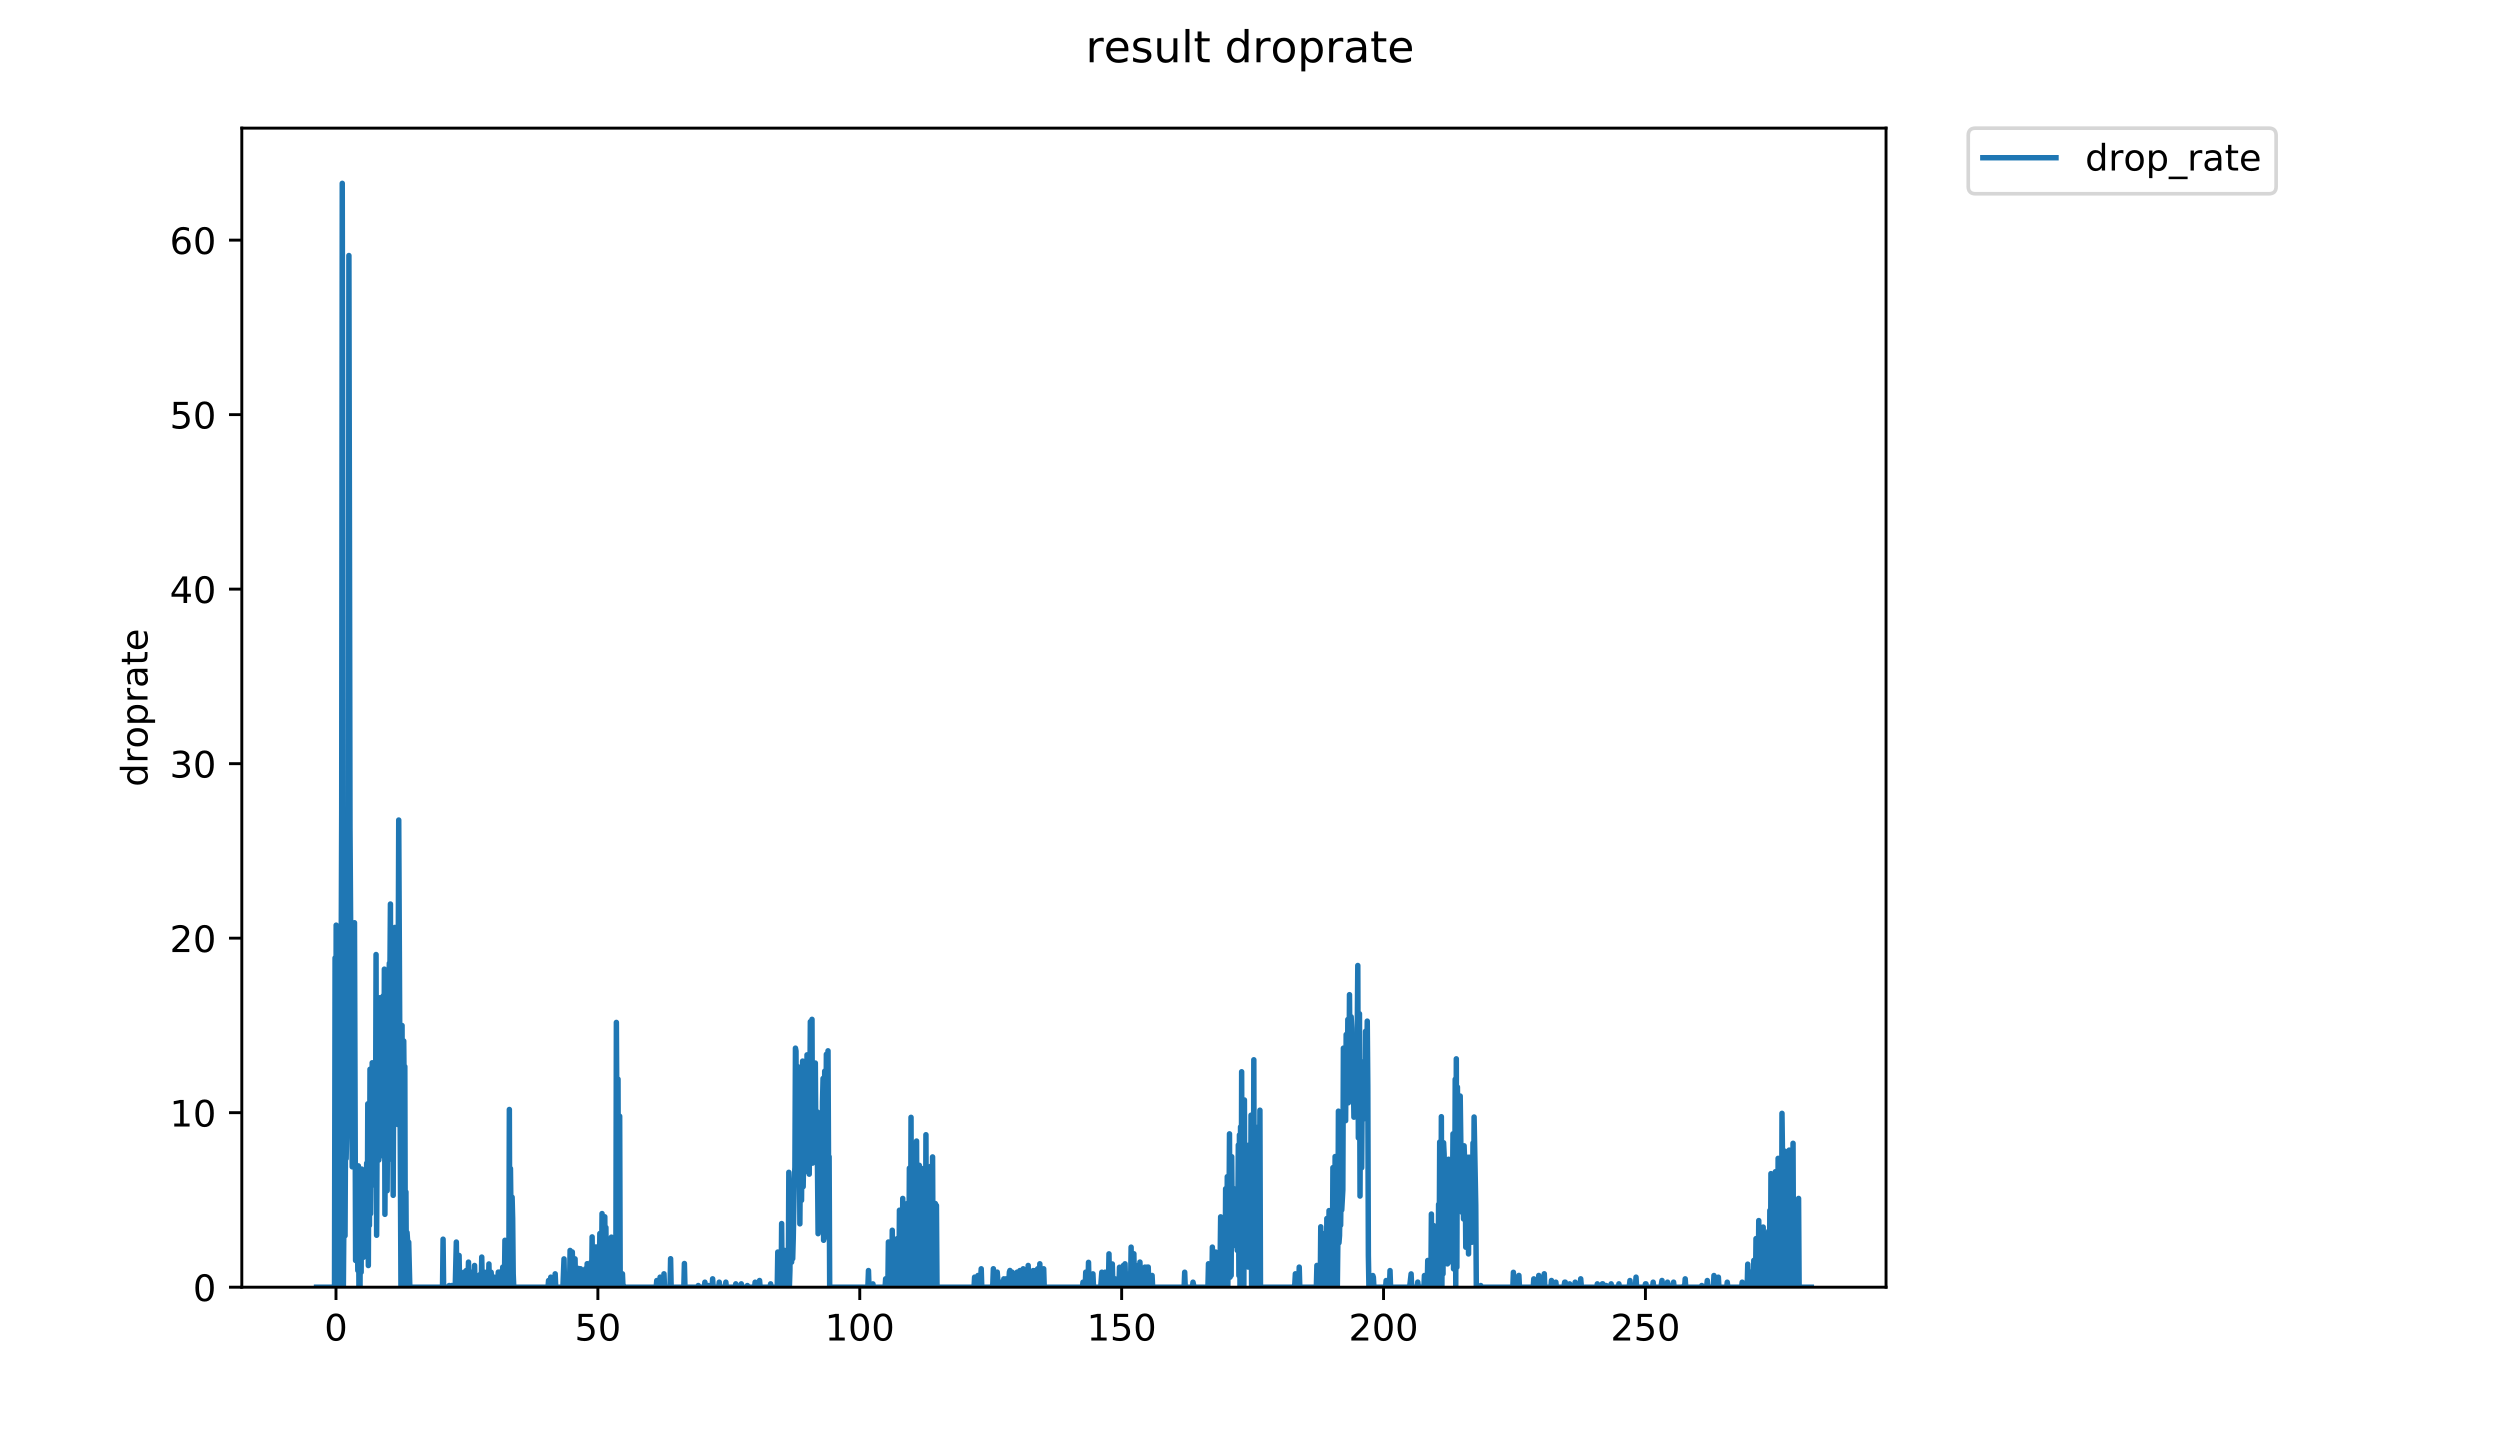 <?xml version="1.0" encoding="utf-8" standalone="no"?>
<!DOCTYPE svg PUBLIC "-//W3C//DTD SVG 1.1//EN"
  "http://www.w3.org/Graphics/SVG/1.1/DTD/svg11.dtd">
<!-- Created with matplotlib (https://matplotlib.org/) -->
<svg height="396pt" version="1.1" viewBox="0 0 684 396" width="684pt" xmlns="http://www.w3.org/2000/svg" xmlns:xlink="http://www.w3.org/1999/xlink">
 <defs>
  <style type="text/css">
*{stroke-linecap:butt;stroke-linejoin:round;}
  </style>
 </defs>
 <g id="figure_1">
  <g id="patch_1">
   <path d="M 0 396 
L 684 396 
L 684 0 
L 0 0 
z
" style="fill:#ffffff;"/>
  </g>
  <g id="axes_1">
   <g id="patch_2">
    <path d="M 66.159 352.174 
L 516.019 352.174 
L 516.019 35.062 
L 66.159 35.062 
z
" style="fill:#ffffff;"/>
   </g>
   <g id="matplotlib.axis_1">
    <g id="xtick_1">
     <g id="line2d_1">
      <defs>
       <path d="M 0 0 
L 0 3.5 
" id="meebfe7e2ca" style="stroke:#000000;stroke-width:0.8;"/>
      </defs>
      <g>
       <use style="stroke:#000000;stroke-width:0.8;" x="91.927" xlink:href="#meebfe7e2ca" y="352.174"/>
      </g>
     </g>
     <g id="text_1">
      <!-- 0 -->
      <defs>
       <path d="M 31.781 66.406 
Q 24.172 66.406 20.328 58.906 
Q 16.5 51.422 16.5 36.375 
Q 16.5 21.391 20.328 13.891 
Q 24.172 6.391 31.781 6.391 
Q 39.453 6.391 43.281 13.891 
Q 47.125 21.391 47.125 36.375 
Q 47.125 51.422 43.281 58.906 
Q 39.453 66.406 31.781 66.406 
z
M 31.781 74.219 
Q 44.047 74.219 50.516 64.516 
Q 56.984 54.828 56.984 36.375 
Q 56.984 17.969 50.516 8.266 
Q 44.047 -1.422 31.781 -1.422 
Q 19.531 -1.422 13.062 8.266 
Q 6.594 17.969 6.594 36.375 
Q 6.594 54.828 13.062 64.516 
Q 19.531 74.219 31.781 74.219 
z
" id="DejaVuSans-48"/>
      </defs>
      <g transform="translate(88.746 366.773)scale(0.1 -0.1)">
       <use xlink:href="#DejaVuSans-48"/>
      </g>
     </g>
    </g>
    <g id="xtick_2">
     <g id="line2d_2">
      <g>
       <use style="stroke:#000000;stroke-width:0.8;" x="163.58" xlink:href="#meebfe7e2ca" y="352.174"/>
      </g>
     </g>
     <g id="text_2">
      <!-- 50 -->
      <defs>
       <path d="M 10.797 72.906 
L 49.516 72.906 
L 49.516 64.594 
L 19.828 64.594 
L 19.828 46.734 
Q 21.969 47.469 24.109 47.828 
Q 26.266 48.188 28.422 48.188 
Q 40.625 48.188 47.75 41.5 
Q 54.891 34.812 54.891 23.391 
Q 54.891 11.625 47.562 5.094 
Q 40.234 -1.422 26.906 -1.422 
Q 22.312 -1.422 17.547 -0.641 
Q 12.797 0.141 7.719 1.703 
L 7.719 11.625 
Q 12.109 9.234 16.797 8.062 
Q 21.484 6.891 26.703 6.891 
Q 35.156 6.891 40.078 11.328 
Q 45.016 15.766 45.016 23.391 
Q 45.016 31 40.078 35.438 
Q 35.156 39.891 26.703 39.891 
Q 22.75 39.891 18.812 39.016 
Q 14.891 38.141 10.797 36.281 
z
" id="DejaVuSans-53"/>
      </defs>
      <g transform="translate(157.217 366.773)scale(0.1 -0.1)">
       <use xlink:href="#DejaVuSans-53"/>
       <use x="63.623" xlink:href="#DejaVuSans-48"/>
      </g>
     </g>
    </g>
    <g id="xtick_3">
     <g id="line2d_3">
      <g>
       <use style="stroke:#000000;stroke-width:0.8;" x="235.232" xlink:href="#meebfe7e2ca" y="352.174"/>
      </g>
     </g>
     <g id="text_3">
      <!-- 100 -->
      <defs>
       <path d="M 12.406 8.297 
L 28.516 8.297 
L 28.516 63.922 
L 10.984 60.406 
L 10.984 69.391 
L 28.422 72.906 
L 38.281 72.906 
L 38.281 8.297 
L 54.391 8.297 
L 54.391 0 
L 12.406 0 
z
" id="DejaVuSans-49"/>
      </defs>
      <g transform="translate(225.688 366.773)scale(0.1 -0.1)">
       <use xlink:href="#DejaVuSans-49"/>
       <use x="63.623" xlink:href="#DejaVuSans-48"/>
       <use x="127.246" xlink:href="#DejaVuSans-48"/>
      </g>
     </g>
    </g>
    <g id="xtick_4">
     <g id="line2d_4">
      <g>
       <use style="stroke:#000000;stroke-width:0.8;" x="306.885" xlink:href="#meebfe7e2ca" y="352.174"/>
      </g>
     </g>
     <g id="text_4">
      <!-- 150 -->
      <g transform="translate(297.341 366.773)scale(0.1 -0.1)">
       <use xlink:href="#DejaVuSans-49"/>
       <use x="63.623" xlink:href="#DejaVuSans-53"/>
       <use x="127.246" xlink:href="#DejaVuSans-48"/>
      </g>
     </g>
    </g>
    <g id="xtick_5">
     <g id="line2d_5">
      <g>
       <use style="stroke:#000000;stroke-width:0.8;" x="378.537" xlink:href="#meebfe7e2ca" y="352.174"/>
      </g>
     </g>
     <g id="text_5">
      <!-- 200 -->
      <defs>
       <path d="M 19.188 8.297 
L 53.609 8.297 
L 53.609 0 
L 7.328 0 
L 7.328 8.297 
Q 12.938 14.109 22.625 23.891 
Q 32.328 33.688 34.812 36.531 
Q 39.547 41.844 41.422 45.531 
Q 43.312 49.219 43.312 52.781 
Q 43.312 58.594 39.234 62.25 
Q 35.156 65.922 28.609 65.922 
Q 23.969 65.922 18.812 64.312 
Q 13.672 62.703 7.812 59.422 
L 7.812 69.391 
Q 13.766 71.781 18.938 73 
Q 24.125 74.219 28.422 74.219 
Q 39.75 74.219 46.484 68.547 
Q 53.219 62.891 53.219 53.422 
Q 53.219 48.922 51.531 44.891 
Q 49.859 40.875 45.406 35.406 
Q 44.188 33.984 37.641 27.219 
Q 31.109 20.453 19.188 8.297 
z
" id="DejaVuSans-50"/>
      </defs>
      <g transform="translate(368.994 366.773)scale(0.1 -0.1)">
       <use xlink:href="#DejaVuSans-50"/>
       <use x="63.623" xlink:href="#DejaVuSans-48"/>
       <use x="127.246" xlink:href="#DejaVuSans-48"/>
      </g>
     </g>
    </g>
    <g id="xtick_6">
     <g id="line2d_6">
      <g>
       <use style="stroke:#000000;stroke-width:0.8;" x="450.19" xlink:href="#meebfe7e2ca" y="352.174"/>
      </g>
     </g>
     <g id="text_6">
      <!-- 250 -->
      <g transform="translate(440.646 366.773)scale(0.1 -0.1)">
       <use xlink:href="#DejaVuSans-50"/>
       <use x="63.623" xlink:href="#DejaVuSans-53"/>
       <use x="127.246" xlink:href="#DejaVuSans-48"/>
      </g>
     </g>
    </g>
   </g>
   <g id="matplotlib.axis_2">
    <g id="ytick_1">
     <g id="line2d_7">
      <defs>
       <path d="M 0 0 
L -3.5 0 
" id="m8bc5c897c2" style="stroke:#000000;stroke-width:0.8;"/>
      </defs>
      <g>
       <use style="stroke:#000000;stroke-width:0.8;" x="66.159" xlink:href="#m8bc5c897c2" y="352.174"/>
      </g>
     </g>
     <g id="text_7">
      <!-- 0 -->
      <g transform="translate(52.796 355.973)scale(0.1 -0.1)">
       <use xlink:href="#DejaVuSans-48"/>
      </g>
     </g>
    </g>
    <g id="ytick_2">
     <g id="line2d_8">
      <g>
       <use style="stroke:#000000;stroke-width:0.8;" x="66.159" xlink:href="#m8bc5c897c2" y="304.428"/>
      </g>
     </g>
     <g id="text_8">
      <!-- 10 -->
      <g transform="translate(46.434 308.227)scale(0.1 -0.1)">
       <use xlink:href="#DejaVuSans-49"/>
       <use x="63.623" xlink:href="#DejaVuSans-48"/>
      </g>
     </g>
    </g>
    <g id="ytick_3">
     <g id="line2d_9">
      <g>
       <use style="stroke:#000000;stroke-width:0.8;" x="66.159" xlink:href="#m8bc5c897c2" y="256.682"/>
      </g>
     </g>
     <g id="text_9">
      <!-- 20 -->
      <g transform="translate(46.434 260.481)scale(0.1 -0.1)">
       <use xlink:href="#DejaVuSans-50"/>
       <use x="63.623" xlink:href="#DejaVuSans-48"/>
      </g>
     </g>
    </g>
    <g id="ytick_4">
     <g id="line2d_10">
      <g>
       <use style="stroke:#000000;stroke-width:0.8;" x="66.159" xlink:href="#m8bc5c897c2" y="208.936"/>
      </g>
     </g>
     <g id="text_10">
      <!-- 30 -->
      <defs>
       <path d="M 40.578 39.312 
Q 47.656 37.797 51.625 33 
Q 55.609 28.219 55.609 21.188 
Q 55.609 10.406 48.188 4.484 
Q 40.766 -1.422 27.094 -1.422 
Q 22.516 -1.422 17.656 -0.516 
Q 12.797 0.391 7.625 2.203 
L 7.625 11.719 
Q 11.719 9.328 16.594 8.109 
Q 21.484 6.891 26.812 6.891 
Q 36.078 6.891 40.938 10.547 
Q 45.797 14.203 45.797 21.188 
Q 45.797 27.641 41.281 31.266 
Q 36.766 34.906 28.719 34.906 
L 20.219 34.906 
L 20.219 43.016 
L 29.109 43.016 
Q 36.375 43.016 40.234 45.922 
Q 44.094 48.828 44.094 54.297 
Q 44.094 59.906 40.109 62.906 
Q 36.141 65.922 28.719 65.922 
Q 24.656 65.922 20.016 65.031 
Q 15.375 64.156 9.812 62.312 
L 9.812 71.094 
Q 15.438 72.656 20.344 73.438 
Q 25.25 74.219 29.594 74.219 
Q 40.828 74.219 47.359 69.109 
Q 53.906 64.016 53.906 55.328 
Q 53.906 49.266 50.438 45.094 
Q 46.969 40.922 40.578 39.312 
z
" id="DejaVuSans-51"/>
      </defs>
      <g transform="translate(46.434 212.735)scale(0.1 -0.1)">
       <use xlink:href="#DejaVuSans-51"/>
       <use x="63.623" xlink:href="#DejaVuSans-48"/>
      </g>
     </g>
    </g>
    <g id="ytick_5">
     <g id="line2d_11">
      <g>
       <use style="stroke:#000000;stroke-width:0.8;" x="66.159" xlink:href="#m8bc5c897c2" y="161.19"/>
      </g>
     </g>
     <g id="text_11">
      <!-- 40 -->
      <defs>
       <path d="M 37.797 64.312 
L 12.891 25.391 
L 37.797 25.391 
z
M 35.203 72.906 
L 47.609 72.906 
L 47.609 25.391 
L 58.016 25.391 
L 58.016 17.188 
L 47.609 17.188 
L 47.609 0 
L 37.797 0 
L 37.797 17.188 
L 4.891 17.188 
L 4.891 26.703 
z
" id="DejaVuSans-52"/>
      </defs>
      <g transform="translate(46.434 164.989)scale(0.1 -0.1)">
       <use xlink:href="#DejaVuSans-52"/>
       <use x="63.623" xlink:href="#DejaVuSans-48"/>
      </g>
     </g>
    </g>
    <g id="ytick_6">
     <g id="line2d_12">
      <g>
       <use style="stroke:#000000;stroke-width:0.8;" x="66.159" xlink:href="#m8bc5c897c2" y="113.444"/>
      </g>
     </g>
     <g id="text_12">
      <!-- 50 -->
      <g transform="translate(46.434 117.243)scale(0.1 -0.1)">
       <use xlink:href="#DejaVuSans-53"/>
       <use x="63.623" xlink:href="#DejaVuSans-48"/>
      </g>
     </g>
    </g>
    <g id="ytick_7">
     <g id="line2d_13">
      <g>
       <use style="stroke:#000000;stroke-width:0.8;" x="66.159" xlink:href="#m8bc5c897c2" y="65.698"/>
      </g>
     </g>
     <g id="text_13">
      <!-- 60 -->
      <defs>
       <path d="M 33.016 40.375 
Q 26.375 40.375 22.484 35.828 
Q 18.609 31.297 18.609 23.391 
Q 18.609 15.531 22.484 10.953 
Q 26.375 6.391 33.016 6.391 
Q 39.656 6.391 43.531 10.953 
Q 47.406 15.531 47.406 23.391 
Q 47.406 31.297 43.531 35.828 
Q 39.656 40.375 33.016 40.375 
z
M 52.594 71.297 
L 52.594 62.312 
Q 48.875 64.062 45.094 64.984 
Q 41.312 65.922 37.594 65.922 
Q 27.828 65.922 22.672 59.328 
Q 17.531 52.734 16.797 39.406 
Q 19.672 43.656 24.016 45.922 
Q 28.375 48.188 33.594 48.188 
Q 44.578 48.188 50.953 41.516 
Q 57.328 34.859 57.328 23.391 
Q 57.328 12.156 50.688 5.359 
Q 44.047 -1.422 33.016 -1.422 
Q 20.359 -1.422 13.672 8.266 
Q 6.984 17.969 6.984 36.375 
Q 6.984 53.656 15.188 63.938 
Q 23.391 74.219 37.203 74.219 
Q 40.922 74.219 44.703 73.484 
Q 48.484 72.75 52.594 71.297 
z
" id="DejaVuSans-54"/>
      </defs>
      <g transform="translate(46.434 69.497)scale(0.1 -0.1)">
       <use xlink:href="#DejaVuSans-54"/>
       <use x="63.623" xlink:href="#DejaVuSans-48"/>
      </g>
     </g>
    </g>
    <g id="text_14">
     <!-- droprate -->
     <defs>
      <path d="M 45.406 46.391 
L 45.406 75.984 
L 54.391 75.984 
L 54.391 0 
L 45.406 0 
L 45.406 8.203 
Q 42.578 3.328 38.25 0.953 
Q 33.938 -1.422 27.875 -1.422 
Q 17.969 -1.422 11.734 6.484 
Q 5.516 14.406 5.516 27.297 
Q 5.516 40.188 11.734 48.094 
Q 17.969 56 27.875 56 
Q 33.938 56 38.25 53.625 
Q 42.578 51.266 45.406 46.391 
z
M 14.797 27.297 
Q 14.797 17.391 18.875 11.75 
Q 22.953 6.109 30.078 6.109 
Q 37.203 6.109 41.297 11.75 
Q 45.406 17.391 45.406 27.297 
Q 45.406 37.203 41.297 42.844 
Q 37.203 48.484 30.078 48.484 
Q 22.953 48.484 18.875 42.844 
Q 14.797 37.203 14.797 27.297 
z
" id="DejaVuSans-100"/>
      <path d="M 41.109 46.297 
Q 39.594 47.172 37.812 47.578 
Q 36.031 48 33.891 48 
Q 26.266 48 22.188 43.047 
Q 18.109 38.094 18.109 28.812 
L 18.109 0 
L 9.078 0 
L 9.078 54.688 
L 18.109 54.688 
L 18.109 46.188 
Q 20.953 51.172 25.484 53.578 
Q 30.031 56 36.531 56 
Q 37.453 56 38.578 55.875 
Q 39.703 55.766 41.062 55.516 
z
" id="DejaVuSans-114"/>
      <path d="M 30.609 48.391 
Q 23.391 48.391 19.188 42.75 
Q 14.984 37.109 14.984 27.297 
Q 14.984 17.484 19.156 11.844 
Q 23.344 6.203 30.609 6.203 
Q 37.797 6.203 41.984 11.859 
Q 46.188 17.531 46.188 27.297 
Q 46.188 37.016 41.984 42.703 
Q 37.797 48.391 30.609 48.391 
z
M 30.609 56 
Q 42.328 56 49.016 48.375 
Q 55.719 40.766 55.719 27.297 
Q 55.719 13.875 49.016 6.219 
Q 42.328 -1.422 30.609 -1.422 
Q 18.844 -1.422 12.172 6.219 
Q 5.516 13.875 5.516 27.297 
Q 5.516 40.766 12.172 48.375 
Q 18.844 56 30.609 56 
z
" id="DejaVuSans-111"/>
      <path d="M 18.109 8.203 
L 18.109 -20.797 
L 9.078 -20.797 
L 9.078 54.688 
L 18.109 54.688 
L 18.109 46.391 
Q 20.953 51.266 25.266 53.625 
Q 29.594 56 35.594 56 
Q 45.562 56 51.781 48.094 
Q 58.016 40.188 58.016 27.297 
Q 58.016 14.406 51.781 6.484 
Q 45.562 -1.422 35.594 -1.422 
Q 29.594 -1.422 25.266 0.953 
Q 20.953 3.328 18.109 8.203 
z
M 48.688 27.297 
Q 48.688 37.203 44.609 42.844 
Q 40.531 48.484 33.406 48.484 
Q 26.266 48.484 22.188 42.844 
Q 18.109 37.203 18.109 27.297 
Q 18.109 17.391 22.188 11.75 
Q 26.266 6.109 33.406 6.109 
Q 40.531 6.109 44.609 11.75 
Q 48.688 17.391 48.688 27.297 
z
" id="DejaVuSans-112"/>
      <path d="M 34.281 27.484 
Q 23.391 27.484 19.188 25 
Q 14.984 22.516 14.984 16.5 
Q 14.984 11.719 18.141 8.906 
Q 21.297 6.109 26.703 6.109 
Q 34.188 6.109 38.703 11.406 
Q 43.219 16.703 43.219 25.484 
L 43.219 27.484 
z
M 52.203 31.203 
L 52.203 0 
L 43.219 0 
L 43.219 8.297 
Q 40.141 3.328 35.547 0.953 
Q 30.953 -1.422 24.312 -1.422 
Q 15.922 -1.422 10.953 3.297 
Q 6 8.016 6 15.922 
Q 6 25.141 12.172 29.828 
Q 18.359 34.516 30.609 34.516 
L 43.219 34.516 
L 43.219 35.406 
Q 43.219 41.609 39.141 45 
Q 35.062 48.391 27.688 48.391 
Q 23 48.391 18.547 47.266 
Q 14.109 46.141 10.016 43.891 
L 10.016 52.203 
Q 14.938 54.109 19.578 55.047 
Q 24.219 56 28.609 56 
Q 40.484 56 46.344 49.844 
Q 52.203 43.703 52.203 31.203 
z
" id="DejaVuSans-97"/>
      <path d="M 18.312 70.219 
L 18.312 54.688 
L 36.812 54.688 
L 36.812 47.703 
L 18.312 47.703 
L 18.312 18.016 
Q 18.312 11.328 20.141 9.422 
Q 21.969 7.516 27.594 7.516 
L 36.812 7.516 
L 36.812 0 
L 27.594 0 
Q 17.188 0 13.234 3.875 
Q 9.281 7.766 9.281 18.016 
L 9.281 47.703 
L 2.688 47.703 
L 2.688 54.688 
L 9.281 54.688 
L 9.281 70.219 
z
" id="DejaVuSans-116"/>
      <path d="M 56.203 29.594 
L 56.203 25.203 
L 14.891 25.203 
Q 15.484 15.922 20.484 11.062 
Q 25.484 6.203 34.422 6.203 
Q 39.594 6.203 44.453 7.469 
Q 49.312 8.734 54.109 11.281 
L 54.109 2.781 
Q 49.266 0.734 44.188 -0.344 
Q 39.109 -1.422 33.891 -1.422 
Q 20.797 -1.422 13.156 6.188 
Q 5.516 13.812 5.516 26.812 
Q 5.516 40.234 12.766 48.109 
Q 20.016 56 32.328 56 
Q 43.359 56 49.781 48.891 
Q 56.203 41.797 56.203 29.594 
z
M 47.219 32.234 
Q 47.125 39.594 43.094 43.984 
Q 39.062 48.391 32.422 48.391 
Q 24.906 48.391 20.391 44.141 
Q 15.875 39.891 15.188 32.172 
z
" id="DejaVuSans-101"/>
     </defs>
     <g transform="translate(40.354 215.236)rotate(-90)scale(0.1 -0.1)">
      <use xlink:href="#DejaVuSans-100"/>
      <use x="63.477" xlink:href="#DejaVuSans-114"/>
      <use x="104.559" xlink:href="#DejaVuSans-111"/>
      <use x="165.74" xlink:href="#DejaVuSans-112"/>
      <use x="229.217" xlink:href="#DejaVuSans-114"/>
      <use x="270.33" xlink:href="#DejaVuSans-97"/>
      <use x="331.609" xlink:href="#DejaVuSans-116"/>
      <use x="370.818" xlink:href="#DejaVuSans-101"/>
     </g>
    </g>
   </g>
   <g id="line2d_14">
    <path clip-path="url(#pfca59b4837)" d="M 86.607 352.174 
L 91.522 352.174 
L 91.673 262.079 
L 91.825 342.616 
L 91.976 253.122 
L 92.127 352.174 
L 92.884 352.174 
L 93.036 348.988 
L 93.489 221.833 
L 93.64 50.163 
L 93.791 151.403 
L 93.943 352.174 
L 94.095 332.732 
L 94.401 338.105 
L 94.552 306.397 
L 94.703 316.993 
L 94.855 309.308 
L 95.007 246.477 
L 95.158 246.678 
L 95.309 268.641 
L 95.46 69.913 
L 95.762 226.647 
L 96.366 319.246 
L 96.516 294.897 
L 96.669 299.576 
L 96.987 252.46 
L 97.289 344.871 
L 97.441 322.191 
L 97.594 343.165 
L 97.747 332.695 
L 97.898 347.605 
L 98.05 318.979 
L 98.201 352.174 
L 98.353 321.679 
L 98.504 352.174 
L 98.655 321.164 
L 98.807 348.086 
L 98.959 319.858 
L 99.11 334.795 
L 99.262 327.117 
L 99.414 344.005 
L 99.565 328.861 
L 99.717 326.131 
L 99.868 333.021 
L 100.02 324.062 
L 100.172 330.924 
L 100.323 318.234 
L 100.474 338.924 
L 100.626 302.011 
L 100.777 346.257 
L 100.928 308.769 
L 101.079 335.269 
L 101.23 292.549 
L 101.381 332.09 
L 101.532 316.57 
L 101.683 316.536 
L 101.834 290.773 
L 101.985 315.094 
L 102.135 299.429 
L 102.286 301.001 
L 102.437 324.223 
L 102.739 311.51 
L 102.89 261.164 
L 103.041 337.969 
L 103.192 305.023 
L 103.343 317.416 
L 103.494 298.01 
L 103.645 317.383 
L 103.796 275.268 
L 103.947 272.979 
L 104.098 279.845 
L 104.25 278.054 
L 104.401 293.121 
L 104.552 285.987 
L 104.702 298.053 
L 104.853 272.445 
L 105.004 316.433 
L 105.159 265.16 
L 105.311 332.242 
L 105.462 301.77 
L 105.613 324.383 
L 105.765 285.266 
L 105.917 325.775 
L 106.218 277.171 
L 106.52 263.536 
L 106.671 267.567 
L 106.822 247.343 
L 106.973 317.17 
L 107.124 288.726 
L 107.275 311.393 
L 107.426 296.486 
L 107.577 327.045 
L 107.729 286.506 
L 107.881 281.692 
L 108.032 253.752 
L 108.183 297.555 
L 108.335 298.971 
L 108.486 289.579 
L 108.637 305.57 
L 108.79 307.654 
L 109.093 224.364 
L 109.699 352.174 
L 109.851 352.174 
L 110.003 280.578 
L 110.154 334.795 
L 110.457 284.811 
L 110.608 301.148 
L 110.759 291.806 
L 110.911 352.174 
L 111.062 326.106 
L 111.213 352.174 
L 111.365 337.211 
L 111.517 339.442 
L 111.669 345.36 
L 111.821 339.85 
L 112.123 352.174 
L 121.073 352.174 
L 121.224 339.042 
L 121.375 352.174 
L 122.734 352.174 
L 122.886 351.719 
L 123.037 352.174 
L 123.49 352.174 
L 123.64 351.716 
L 123.792 352.174 
L 124.55 352.174 
L 124.852 339.826 
L 125.003 352.174 
L 125.456 352.174 
L 125.607 343.493 
L 125.759 352.174 
L 126.061 352.174 
L 126.213 349.894 
L 126.515 352.174 
L 126.666 352.174 
L 126.967 348.058 
L 127.119 352.174 
L 127.422 352.174 
L 127.573 347.596 
L 127.724 352.174 
L 128.026 352.174 
L 128.177 345.314 
L 128.328 352.174 
L 128.48 352.174 
L 128.631 351.718 
L 128.782 352.174 
L 129.084 352.174 
L 129.235 348.058 
L 129.387 352.174 
L 129.688 352.174 
L 129.839 346.229 
L 129.991 352.174 
L 130.294 352.174 
L 130.445 348.973 
L 130.747 352.174 
L 130.898 349.885 
L 131.049 352.174 
L 131.353 352.174 
L 131.503 348.512 
L 131.654 352.174 
L 131.805 343.934 
L 131.956 352.174 
L 132.258 352.174 
L 132.409 348.054 
L 132.56 352.174 
L 133.013 352.174 
L 133.164 348.058 
L 133.314 352.174 
L 133.465 348.501 
L 133.616 352.174 
L 133.768 345.82 
L 133.919 352.174 
L 134.222 352.174 
L 134.374 348.089 
L 134.677 352.174 
L 134.978 352.174 
L 135.129 349.425 
L 135.28 352.174 
L 135.431 351.716 
L 135.582 349.881 
L 135.733 350.343 
L 135.883 351.259 
L 136.034 349.887 
L 136.185 349.881 
L 136.336 348.046 
L 136.487 349.433 
L 136.637 352.174 
L 136.788 352.174 
L 136.939 347.994 
L 137.092 352.174 
L 137.394 352.174 
L 137.545 346.686 
L 137.997 352.174 
L 138.148 339.344 
L 138.298 352.174 
L 138.449 341.625 
L 138.6 352.174 
L 139.207 352.174 
L 139.357 303.557 
L 139.508 352.174 
L 139.659 319.703 
L 139.961 344.864 
L 140.112 327.549 
L 140.263 333.423 
L 140.415 348.515 
L 140.566 352.174 
L 149.933 352.174 
L 150.086 350.352 
L 150.388 352.174 
L 150.539 352.174 
L 150.689 349.43 
L 150.84 352.174 
L 151.746 352.174 
L 151.897 348.522 
L 152.048 352.174 
L 154.012 352.174 
L 154.315 344.436 
L 154.465 352.174 
L 154.918 352.174 
L 155.069 349.428 
L 155.22 349.428 
L 155.371 352.174 
L 155.824 352.174 
L 155.975 342.122 
L 156.126 352.174 
L 156.428 352.174 
L 156.579 342.542 
L 156.881 352.174 
L 157.031 352.174 
L 157.182 350.801 
L 157.334 344.422 
L 157.484 352.174 
L 157.634 349.422 
L 157.935 352.174 
L 158.087 350.805 
L 158.237 347.04 
L 158.388 347.134 
L 158.539 352.174 
L 158.69 352.174 
L 158.84 347.129 
L 158.991 347.592 
L 159.141 350.338 
L 159.292 349.425 
L 159.442 350.338 
L 159.593 352.174 
L 159.743 348.96 
L 159.894 351.716 
L 160.046 352.174 
L 160.197 347.148 
L 160.347 351.716 
L 160.498 352.174 
L 160.648 345.747 
L 160.799 350.338 
L 161.1 348.046 
L 161.25 352.174 
L 161.401 347.605 
L 161.553 352.174 
L 161.704 345.321 
L 161.855 352.174 
L 162.005 338.414 
L 162.156 352.174 
L 162.306 352.174 
L 162.456 342.992 
L 162.607 352.174 
L 162.758 342.552 
L 162.909 350.352 
L 163.06 341.166 
L 163.361 352.174 
L 163.511 346.665 
L 163.662 349.42 
L 163.813 349.441 
L 163.963 352.174 
L 164.114 337.497 
L 164.265 352.174 
L 164.416 343.027 
L 164.566 348.054 
L 164.717 332.032 
L 164.868 352.174 
L 165.019 352.174 
L 165.169 337.009 
L 165.319 352.174 
L 165.47 332.911 
L 165.622 352.174 
L 165.775 335.835 
L 165.925 350.801 
L 166.076 342.542 
L 166.227 348.967 
L 166.527 342.074 
L 166.679 350.8 
L 166.83 352.174 
L 166.981 343.942 
L 167.131 352.174 
L 167.283 338.48 
L 167.433 352.174 
L 167.584 340.249 
L 167.734 348.505 
L 167.885 340.686 
L 168.035 352.174 
L 168.487 352.174 
L 168.639 279.735 
L 168.939 336.09 
L 169.09 295.246 
L 169.24 345.281 
L 169.391 307.642 
L 169.541 305.391 
L 169.693 352.174 
L 169.845 352.174 
L 169.996 349.428 
L 170.148 351.718 
L 170.299 348.519 
L 170.45 352.174 
L 170.601 351.716 
L 170.752 352.174 
L 179.537 352.174 
L 179.689 350.357 
L 179.842 352.174 
L 180.454 352.174 
L 180.605 349.428 
L 180.906 352.174 
L 181.512 352.174 
L 181.663 348.515 
L 181.814 352.174 
L 183.324 352.174 
L 183.475 344.384 
L 183.626 352.174 
L 187.098 352.174 
L 187.25 345.697 
L 187.402 352.174 
L 190.891 352.174 
L 191.043 351.719 
L 191.194 352.174 
L 192.705 352.174 
L 192.856 350.806 
L 193.008 352.174 
L 193.614 352.174 
L 193.765 351.718 
L 193.916 352.174 
L 194.823 352.174 
L 194.974 349.887 
L 195.125 352.174 
L 196.635 352.174 
L 196.785 350.798 
L 196.936 352.174 
L 198.442 352.174 
L 198.593 350.798 
L 198.743 352.174 
L 201.154 352.174 
L 201.305 351.259 
L 201.455 352.174 
L 202.666 352.174 
L 202.817 351.259 
L 202.968 352.174 
L 204.331 352.174 
L 204.484 351.722 
L 204.635 352.174 
L 206.452 352.174 
L 206.604 350.809 
L 206.756 352.174 
L 207.666 352.174 
L 207.817 350.345 
L 207.968 352.174 
L 210.688 352.174 
L 210.839 351.26 
L 210.99 352.174 
L 212.65 352.174 
L 212.801 342.561 
L 213.103 352.174 
L 213.706 352.174 
L 213.857 334.762 
L 214.008 352.174 
L 214.461 352.174 
L 214.612 342.103 
L 214.763 342.579 
L 214.914 352.174 
L 215.216 352.174 
L 215.366 343.019 
L 215.517 352.174 
L 215.669 351.718 
L 215.821 320.744 
L 215.972 352.174 
L 216.123 347.596 
L 216.275 324.383 
L 216.578 345.334 
L 216.728 326.106 
L 216.879 344.384 
L 217.03 338.937 
L 217.332 322.447 
L 217.483 319.372 
L 217.634 286.775 
L 217.785 287.566 
L 217.936 319.246 
L 218.087 291.69 
L 218.238 291.806 
L 218.389 323.389 
L 218.54 323.334 
L 218.691 303.603 
L 218.842 334.845 
L 219.143 299.58 
L 219.295 328.415 
L 219.596 290.315 
L 219.747 324.681 
L 220.048 306.767 
L 220.2 311.549 
L 220.351 294.148 
L 220.501 310.974 
L 220.652 312.309 
L 220.803 288.604 
L 220.954 320.557 
L 221.105 309.56 
L 221.255 288.94 
L 221.407 321.253 
L 221.71 279.527 
L 221.86 312.73 
L 222.163 278.894 
L 222.313 318.234 
L 222.615 291.173 
L 222.921 312.348 
L 223.073 290.845 
L 223.224 313.721 
L 223.375 312.348 
L 223.526 304.154 
L 223.828 337.539 
L 223.979 318.788 
L 224.28 306.397 
L 224.431 328.415 
L 224.583 306.615 
L 224.734 304.291 
L 224.885 330.222 
L 225.037 301.458 
L 225.188 295.062 
L 225.339 339.344 
L 225.64 293.064 
L 225.791 337.983 
L 226.094 288.452 
L 226.244 338.441 
L 226.546 287.504 
L 226.698 321.194 
L 226.849 316.468 
L 227 352.174 
L 237.31 352.174 
L 237.462 351.721 
L 237.614 347.623 
L 237.765 352.174 
L 238.677 352.174 
L 238.831 351.274 
L 238.982 352.174 
L 242.159 352.174 
L 242.31 349.883 
L 242.461 350.343 
L 242.612 352.174 
L 242.915 352.174 
L 243.065 339.814 
L 243.217 352.174 
L 243.821 352.174 
L 243.971 351.716 
L 244.122 336.595 
L 244.274 352.174 
L 244.577 352.174 
L 244.879 344.384 
L 245.03 352.174 
L 245.332 352.174 
L 245.482 338.886 
L 245.633 350.34 
L 245.784 352.174 
L 245.935 352.174 
L 246.086 331.116 
L 246.237 352.174 
L 246.388 352.174 
L 246.539 341.23 
L 246.69 344.836 
L 246.84 352.174 
L 246.991 327.889 
L 247.142 352.174 
L 247.293 348.979 
L 247.446 329.61 
L 247.598 352.174 
L 247.748 329.743 
L 247.899 348.05 
L 248.201 329.285 
L 248.652 348.05 
L 248.803 319.61 
L 248.954 321.105 
L 249.105 352.174 
L 249.257 305.704 
L 249.408 352.174 
L 249.559 320.738 
L 249.71 342.542 
L 249.86 321.903 
L 250.011 347.596 
L 250.162 324.681 
L 250.313 352.174 
L 250.464 313.3 
L 250.615 352.174 
L 250.767 312.196 
L 250.917 349.881 
L 251.068 340.719 
L 251.219 324.223 
L 251.369 346.217 
L 251.522 318.831 
L 251.673 351.261 
L 251.824 322.961 
L 251.975 352.174 
L 252.126 319.672 
L 252.277 346.24 
L 252.428 329.307 
L 252.579 346.223 
L 252.881 336.64 
L 253.032 322.476 
L 253.183 352.174 
L 253.335 310.459 
L 253.486 352.174 
L 253.642 320.492 
L 253.792 352.174 
L 253.943 324.196 
L 254.094 338.899 
L 254.245 326.996 
L 254.396 343.934 
L 254.546 319.151 
L 254.697 346.24 
L 254.849 320.252 
L 255 352.174 
L 255.151 316.536 
L 255.302 348.967 
L 255.453 333.846 
L 255.604 335.236 
L 255.755 352.174 
L 255.906 329.285 
L 256.059 348.56 
L 256.21 329.807 
L 256.361 352.174 
L 266.498 352.174 
L 266.649 349.428 
L 266.8 352.174 
L 267.404 352.174 
L 267.555 348.982 
L 267.706 352.174 
L 268.16 352.174 
L 268.461 347.139 
L 268.613 352.174 
L 271.481 352.174 
L 271.632 351.262 
L 271.783 347.129 
L 271.934 352.174 
L 272.689 352.174 
L 272.84 348.05 
L 273.142 352.174 
L 273.747 352.174 
L 273.898 350.802 
L 274.048 350.802 
L 274.199 352.174 
L 274.501 352.174 
L 274.652 349.89 
L 274.804 352.174 
L 275.106 352.174 
L 275.257 349.887 
L 275.408 352.174 
L 275.861 352.174 
L 276.012 350.805 
L 276.164 348.066 
L 276.315 347.601 
L 276.465 352.174 
L 276.769 352.174 
L 276.92 348.066 
L 277.223 352.174 
L 277.374 352.174 
L 277.526 350.352 
L 277.681 352.174 
L 278.136 352.174 
L 278.287 348.058 
L 278.438 352.174 
L 278.891 352.174 
L 279.044 347.623 
L 279.195 352.174 
L 279.346 350.802 
L 279.497 352.174 
L 279.799 352.174 
L 279.95 347.139 
L 280.101 352.174 
L 280.404 352.174 
L 280.706 348.526 
L 280.858 352.174 
L 281.16 352.174 
L 281.311 346.229 
L 281.462 352.174 
L 281.614 352.174 
L 281.765 351.717 
L 281.916 348.526 
L 282.068 352.174 
L 282.37 352.174 
L 282.673 347.631 
L 282.826 352.174 
L 282.979 347.653 
L 283.132 352.174 
L 283.284 349.466 
L 283.437 352.174 
L 283.589 350.813 
L 283.741 352.174 
L 283.892 347.139 
L 284.043 352.174 
L 284.345 352.174 
L 284.496 345.771 
L 284.647 351.716 
L 284.798 352.174 
L 284.949 352.174 
L 285.251 348.054 
L 285.402 352.174 
L 285.553 347.139 
L 285.704 352.174 
L 296.152 352.174 
L 296.303 350.807 
L 296.605 352.174 
L 296.907 352.174 
L 297.058 348.062 
L 297.209 352.174 
L 297.666 352.174 
L 297.818 345.379 
L 297.971 352.174 
L 298.877 352.174 
L 299.029 348.529 
L 299.181 352.174 
L 301.151 352.174 
L 301.454 348.078 
L 301.604 352.174 
L 302.208 352.174 
L 302.359 348.07 
L 302.51 352.174 
L 303.115 352.174 
L 303.265 351.716 
L 303.417 343.054 
L 303.568 352.174 
L 304.175 352.174 
L 304.327 345.82 
L 304.479 352.174 
L 304.935 352.174 
L 305.086 349.887 
L 305.237 352.174 
L 305.54 352.174 
L 305.692 350.354 
L 305.843 352.174 
L 306.145 352.174 
L 306.297 346.717 
L 306.448 352.174 
L 306.75 352.174 
L 306.901 348.512 
L 307.203 352.174 
L 307.354 346.223 
L 307.504 352.174 
L 307.656 352.174 
L 307.807 345.778 
L 307.958 352.174 
L 308.11 352.174 
L 308.261 349.89 
L 308.412 352.174 
L 308.563 349.43 
L 308.714 351.259 
L 308.865 348.522 
L 309.016 352.174 
L 309.32 352.174 
L 309.471 341.219 
L 309.623 352.174 
L 309.925 352.174 
L 310.076 348.979 
L 310.227 343.027 
L 310.378 352.174 
L 310.53 348.089 
L 310.681 352.174 
L 310.831 346.234 
L 310.982 352.174 
L 311.285 352.174 
L 311.586 348.042 
L 311.737 352.174 
L 311.888 345.301 
L 312.04 352.174 
L 312.192 348.982 
L 312.343 352.174 
L 312.496 349.456 
L 312.647 352.174 
L 312.798 352.174 
L 312.948 348.97 
L 313.099 352.174 
L 313.25 346.681 
L 313.402 352.174 
L 313.553 350.345 
L 313.704 352.174 
L 313.854 346.681 
L 314.005 352.174 
L 314.156 346.676 
L 314.306 352.174 
L 314.608 352.174 
L 314.758 351.715 
L 314.909 349.887 
L 315.06 352.174 
L 315.211 348.967 
L 315.361 352.174 
L 323.978 352.174 
L 324.13 348.082 
L 324.281 352.174 
L 326.252 352.174 
L 326.404 350.802 
L 326.706 352.174 
L 330.488 352.174 
L 330.639 345.765 
L 330.793 351.724 
L 330.944 352.174 
L 331.549 352.174 
L 331.7 341.209 
L 331.853 352.174 
L 332.458 352.174 
L 332.609 342.561 
L 332.76 351.717 
L 332.912 352.174 
L 333.214 343.501 
L 333.365 352.174 
L 333.516 346.691 
L 333.667 350.8 
L 333.819 345.373 
L 333.97 332.929 
L 334.121 352.174 
L 334.272 352.174 
L 334.423 346.691 
L 334.574 333.863 
L 334.725 338.441 
L 334.878 351.722 
L 335.029 333.003 
L 335.18 352.174 
L 335.331 325.243 
L 335.633 339.826 
L 335.784 321.932 
L 335.935 352.174 
L 336.087 330.306 
L 336.238 334.779 
L 336.389 310.22 
L 336.54 349.433 
L 336.691 323.765 
L 336.842 348.976 
L 336.993 316.468 
L 337.144 334.795 
L 337.446 325.139 
L 337.597 337.595 
L 337.75 328.551 
L 337.901 340.773 
L 338.203 325.649 
L 338.353 326.972 
L 338.504 342.103 
L 338.655 334.321 
L 338.806 313.263 
L 338.958 348.994 
L 339.109 310.517 
L 339.261 352.174 
L 339.412 308.312 
L 339.563 352.174 
L 339.714 293.234 
L 339.866 346.223 
L 340.168 327.958 
L 340.319 352.174 
L 340.47 300.952 
L 340.622 345.808 
L 340.774 318.46 
L 340.925 328.461 
L 341.076 346.229 
L 341.227 325.243 
L 341.377 332.452 
L 341.528 346.676 
L 341.679 313.3 
L 342.132 340.763 
L 342.284 305.113 
L 342.435 352.174 
L 342.587 310.834 
L 342.738 351.718 
L 342.889 350.806 
L 343.043 289.955 
L 343.196 349.024 
L 343.35 336.468 
L 343.502 333.933 
L 343.653 352.174 
L 343.804 323.362 
L 344.105 352.174 
L 344.257 308.354 
L 344.407 352.174 
L 344.559 341.676 
L 344.712 303.749 
L 344.866 352.174 
L 354.109 352.174 
L 354.261 351.262 
L 354.412 348.512 
L 354.563 352.174 
L 354.865 352.174 
L 355.017 351.719 
L 355.168 352.174 
L 355.318 352.174 
L 355.469 346.681 
L 355.62 352.174 
L 360.153 352.174 
L 360.304 346.223 
L 360.454 352.174 
L 361.21 352.174 
L 361.36 335.647 
L 361.511 352.174 
L 361.964 352.174 
L 362.115 347.61 
L 362.266 337.525 
L 362.417 352.174 
L 362.87 352.174 
L 363.021 333.387 
L 363.172 352.174 
L 363.323 352.174 
L 363.474 347.614 
L 363.626 331.217 
L 363.776 352.174 
L 363.928 352.174 
L 364.229 338.401 
L 364.379 348.501 
L 364.53 345.753 
L 364.682 319.465 
L 364.833 352.174 
L 364.984 335.694 
L 365.135 343.045 
L 365.286 316.433 
L 365.437 336.121 
L 365.588 320.708 
L 365.739 329.722 
L 365.89 352.174 
L 366.041 339.332 
L 366.191 304.015 
L 366.343 340.039 
L 366.494 338.037 
L 366.645 327.912 
L 366.796 335.22 
L 366.947 323.417 
L 367.097 331.056 
L 367.399 325.547 
L 367.551 286.775 
L 367.701 305.481 
L 367.858 302.356 
L 368.009 292.205 
L 368.161 306.615 
L 368.311 283.05 
L 368.464 301.034 
L 368.615 299.174 
L 368.766 278.93 
L 368.916 301.722 
L 369.067 297.594 
L 369.218 272.14 
L 369.37 291.696 
L 369.521 296.592 
L 369.674 278.195 
L 369.826 281.287 
L 369.978 295.896 
L 370.129 290.552 
L 370.28 295.519 
L 370.432 305.659 
L 370.584 291.299 
L 370.736 304.383 
L 370.887 298.819 
L 371.038 285.467 
L 371.19 300.237 
L 371.493 264.161 
L 371.645 311.327 
L 371.95 277.358 
L 372.102 327.236 
L 372.254 290.786 
L 372.406 290.449 
L 372.558 319.496 
L 372.711 295.496 
L 372.863 296.349 
L 373.015 306.203 
L 373.167 294.19 
L 373.319 294.357 
L 373.471 303.157 
L 373.623 282.147 
L 373.774 297.1 
L 373.927 292.039 
L 374.08 279.379 
L 374.232 297.205 
L 374.384 343.504 
L 374.536 352.174 
L 374.992 352.174 
L 375.296 349.448 
L 375.447 349.448 
L 375.599 348.991 
L 375.751 349.443 
L 375.903 352.174 
L 379.093 352.174 
L 379.245 350.355 
L 379.397 352.174 
L 379.854 352.174 
L 380.006 351.267 
L 380.158 352.174 
L 380.31 347.631 
L 380.463 352.174 
L 385.625 352.174 
L 385.777 351.265 
L 386.081 348.54 
L 386.233 352.174 
L 387.75 352.174 
L 387.902 350.777 
L 388.054 352.174 
L 389.573 352.174 
L 389.724 348.979 
L 389.875 352.174 
L 390.48 352.174 
L 390.631 344.864 
L 391.174 352.046 
L 391.476 352.174 
L 391.628 332.166 
L 391.779 352.174 
L 391.93 352.174 
L 392.081 348.979 
L 392.233 335.317 
L 392.384 352.174 
L 392.687 344.926 
L 392.839 352.174 
L 392.99 347.153 
L 393.142 335.773 
L 393.293 352.174 
L 393.445 352.174 
L 393.597 329.503 
L 393.749 344.885 
L 393.9 312.462 
L 394.052 352.174 
L 394.204 352.174 
L 394.355 305.526 
L 394.506 352.174 
L 394.658 317.516 
L 394.81 348.54 
L 394.962 312.651 
L 395.114 315.727 
L 395.416 334.829 
L 395.568 319.889 
L 395.72 326.181 
L 395.871 324.76 
L 396.022 345.802 
L 396.174 341.209 
L 396.325 317.17 
L 396.477 318.135 
L 396.628 330.7 
L 396.78 317.939 
L 396.931 325.371 
L 397.083 320.252 
L 397.234 345.321 
L 397.537 310.22 
L 397.689 347.167 
L 397.841 317.582 
L 397.992 336.213 
L 398.144 295.279 
L 398.295 352.174 
L 398.447 289.698 
L 398.599 346.717 
L 398.751 297.413 
L 398.903 317.094 
L 399.054 306.203 
L 399.206 327.021 
L 399.511 299.874 
L 399.817 323.237 
L 399.969 331.658 
L 400.122 330.019 
L 400.274 320.917 
L 400.426 333.513 
L 400.577 313.486 
L 400.882 322.445 
L 401.034 341.24 
L 401.336 316.604 
L 401.487 338.024 
L 401.638 317.874 
L 401.79 343.08 
L 401.942 316.604 
L 402.093 327.14 
L 402.245 329.85 
L 402.398 335.897 
L 402.55 329.093 
L 402.702 339.885 
L 402.856 331.532 
L 403.008 312.726 
L 403.16 332.658 
L 403.312 305.615 
L 403.767 329.793 
L 403.919 352.174 
L 404.981 352.174 
L 405.135 351.723 
L 405.288 352.174 
L 413.913 352.174 
L 414.065 348.105 
L 414.216 352.174 
L 415.27 352.174 
L 415.42 351.256 
L 415.571 348.954 
L 415.722 352.174 
L 419.494 352.174 
L 419.646 349.896 
L 419.797 352.174 
L 420.855 352.174 
L 421.005 348.964 
L 421.156 352.174 
L 422.211 352.174 
L 422.362 351.261 
L 422.513 348.508 
L 422.663 352.174 
L 424.327 352.174 
L 424.478 350.341 
L 424.628 352.174 
L 425.533 352.174 
L 425.683 350.801 
L 425.834 352.174 
L 427.797 352.174 
L 427.948 351.716 
L 428.099 350.803 
L 428.25 350.802 
L 428.401 352.174 
L 429.308 352.174 
L 429.459 351.261 
L 429.611 352.174 
L 430.517 352.174 
L 430.668 351.717 
L 430.819 352.174 
L 430.97 350.802 
L 431.121 352.174 
L 432.028 352.174 
L 432.18 351.264 
L 432.331 352.174 
L 432.482 349.885 
L 432.633 351.716 
L 432.783 352.174 
L 436.874 352.174 
L 437.025 351.264 
L 437.177 352.174 
L 438.24 352.174 
L 438.39 351.257 
L 438.541 351.258 
L 438.693 352.174 
L 439.299 352.174 
L 439.45 351.719 
L 439.602 352.174 
L 440.512 352.174 
L 440.814 351.26 
L 440.966 352.174 
L 442.78 352.174 
L 442.931 351.26 
L 443.082 352.174 
L 445.653 352.174 
L 445.803 351.716 
L 445.955 350.354 
L 446.107 352.174 
L 447.316 352.174 
L 447.467 351.716 
L 447.618 349.43 
L 447.769 352.174 
L 450.038 352.174 
L 450.189 351.259 
L 450.34 351.26 
L 450.491 352.174 
L 452.153 352.174 
L 452.304 350.802 
L 452.457 352.174 
L 454.416 352.174 
L 454.718 350.341 
L 454.869 352.174 
L 455.779 352.174 
L 455.93 351.716 
L 456.081 352.174 
L 456.232 350.798 
L 456.382 352.174 
L 457.59 352.174 
L 457.891 350.796 
L 458.043 352.174 
L 460.615 352.174 
L 460.766 351.716 
L 460.917 352.174 
L 461.068 349.894 
L 461.22 352.174 
L 465.453 352.174 
L 465.604 351.716 
L 465.755 352.174 
L 466.813 352.174 
L 466.964 351.719 
L 467.116 350.35 
L 467.267 352.174 
L 468.785 352.174 
L 468.936 348.985 
L 469.088 352.174 
L 469.844 352.174 
L 470.147 349.441 
L 470.299 352.174 
L 472.424 352.174 
L 472.576 350.81 
L 472.727 352.174 
L 476.514 352.174 
L 476.665 350.803 
L 476.818 352.174 
L 478.028 352.174 
L 478.182 345.874 
L 478.333 352.174 
L 478.785 352.174 
L 478.935 351.257 
L 479.086 348.042 
L 479.236 352.174 
L 479.688 352.174 
L 479.839 344.843 
L 479.989 352.174 
L 480.291 352.174 
L 480.441 338.886 
L 480.591 352.174 
L 480.892 352.174 
L 481.044 350.81 
L 481.196 333.95 
L 481.348 352.174 
L 481.499 352.174 
L 481.651 337.154 
L 481.802 347.61 
L 481.953 343.468 
L 482.255 352.174 
L 482.406 335.726 
L 482.559 352.174 
L 482.711 352.174 
L 482.862 338.037 
L 483.014 342.625 
L 483.165 341.177 
L 483.316 347.61 
L 483.467 338.441 
L 483.618 342.616 
L 483.77 343.518 
L 483.923 336.816 
L 484.076 352.174 
L 484.227 331.177 
L 484.378 352.174 
L 484.529 321.105 
L 484.681 344.407 
L 484.832 343.942 
L 484.982 322.447 
L 485.133 352.174 
L 485.284 326.106 
L 485.586 352.174 
L 485.738 320.588 
L 485.888 352.174 
L 486.039 325.623 
L 486.341 352.174 
L 486.492 316.925 
L 486.642 352.174 
L 486.795 318.652 
L 486.947 352.174 
L 487.098 326.563 
L 487.4 352.174 
L 487.55 304.611 
L 487.852 328.805 
L 488.003 320.13 
L 488.154 348.058 
L 488.306 314.958 
L 488.458 319.434 
L 488.61 351.266 
L 488.761 319.858 
L 488.912 352.174 
L 489.063 330.159 
L 489.214 337.969 
L 489.365 351.718 
L 489.516 314.672 
L 489.668 352.174 
L 489.821 343.114 
L 489.972 343.534 
L 490.124 341.716 
L 490.276 329.416 
L 490.427 352.174 
L 490.578 312.805 
L 490.729 352.174 
L 490.88 330.201 
L 491.032 334.862 
L 491.183 352.174 
L 491.334 328.783 
L 491.485 348.054 
L 491.787 334.862 
L 491.938 352.174 
L 492.089 327.889 
L 492.24 352.174 
L 495.571 352.174 
L 495.571 352.174 
" style="fill:none;stroke:#1f77b4;stroke-linecap:square;stroke-width:1.5;"/>
   </g>
   <g id="patch_3">
    <path d="M 66.159 352.174 
L 66.159 35.062 
" style="fill:none;stroke:#000000;stroke-linecap:square;stroke-linejoin:miter;stroke-width:0.8;"/>
   </g>
   <g id="patch_4">
    <path d="M 516.019 352.174 
L 516.019 35.062 
" style="fill:none;stroke:#000000;stroke-linecap:square;stroke-linejoin:miter;stroke-width:0.8;"/>
   </g>
   <g id="patch_5">
    <path d="M 66.159 352.174 
L 516.019 352.174 
" style="fill:none;stroke:#000000;stroke-linecap:square;stroke-linejoin:miter;stroke-width:0.8;"/>
   </g>
   <g id="patch_6">
    <path d="M 66.159 35.062 
L 516.019 35.062 
" style="fill:none;stroke:#000000;stroke-linecap:square;stroke-linejoin:miter;stroke-width:0.8;"/>
   </g>
   <g id="legend_1">
    <g id="patch_7">
     <path d="M 540.512 53.019 
L 620.748 53.019 
Q 622.748 53.019 622.748 51.019 
L 622.748 37.062 
Q 622.748 35.062 620.748 35.062 
L 540.512 35.062 
Q 538.512 35.062 538.512 37.062 
L 538.512 51.019 
Q 538.512 53.019 540.512 53.019 
z
" style="fill:#ffffff;opacity:0.8;stroke:#cccccc;stroke-linejoin:miter;"/>
    </g>
    <g id="line2d_15">
     <path d="M 542.512 43.161 
L 562.512 43.161 
" style="fill:none;stroke:#1f77b4;stroke-linecap:square;stroke-width:1.5;"/>
    </g>
    <g id="line2d_16"/>
    <g id="text_15">
     <!-- drop_rate -->
     <defs>
      <path d="M 50.984 -16.609 
L 50.984 -23.578 
L -0.984 -23.578 
L -0.984 -16.609 
z
" id="DejaVuSans-95"/>
     </defs>
     <g transform="translate(570.512 46.661)scale(0.1 -0.1)">
      <use xlink:href="#DejaVuSans-100"/>
      <use x="63.477" xlink:href="#DejaVuSans-114"/>
      <use x="104.559" xlink:href="#DejaVuSans-111"/>
      <use x="165.74" xlink:href="#DejaVuSans-112"/>
      <use x="229.217" xlink:href="#DejaVuSans-95"/>
      <use x="279.217" xlink:href="#DejaVuSans-114"/>
      <use x="320.33" xlink:href="#DejaVuSans-97"/>
      <use x="381.609" xlink:href="#DejaVuSans-116"/>
      <use x="420.818" xlink:href="#DejaVuSans-101"/>
     </g>
    </g>
   </g>
  </g>
  <g id="text_16">
   <!-- result droprate -->
   <defs>
    <path d="M 44.281 53.078 
L 44.281 44.578 
Q 40.484 46.531 36.375 47.5 
Q 32.281 48.484 27.875 48.484 
Q 21.188 48.484 17.844 46.438 
Q 14.5 44.391 14.5 40.281 
Q 14.5 37.156 16.891 35.375 
Q 19.281 33.594 26.516 31.984 
L 29.594 31.297 
Q 39.156 29.25 43.188 25.516 
Q 47.219 21.781 47.219 15.094 
Q 47.219 7.469 41.188 3.016 
Q 35.156 -1.422 24.609 -1.422 
Q 20.219 -1.422 15.453 -0.562 
Q 10.688 0.297 5.422 2 
L 5.422 11.281 
Q 10.406 8.688 15.234 7.391 
Q 20.062 6.109 24.812 6.109 
Q 31.156 6.109 34.562 8.281 
Q 37.984 10.453 37.984 14.406 
Q 37.984 18.062 35.516 20.016 
Q 33.062 21.969 24.703 23.781 
L 21.578 24.516 
Q 13.234 26.266 9.516 29.906 
Q 5.812 33.547 5.812 39.891 
Q 5.812 47.609 11.281 51.797 
Q 16.75 56 26.812 56 
Q 31.781 56 36.172 55.266 
Q 40.578 54.547 44.281 53.078 
z
" id="DejaVuSans-115"/>
    <path d="M 8.5 21.578 
L 8.5 54.688 
L 17.484 54.688 
L 17.484 21.922 
Q 17.484 14.156 20.5 10.266 
Q 23.531 6.391 29.594 6.391 
Q 36.859 6.391 41.078 11.031 
Q 45.312 15.672 45.312 23.688 
L 45.312 54.688 
L 54.297 54.688 
L 54.297 0 
L 45.312 0 
L 45.312 8.406 
Q 42.047 3.422 37.719 1 
Q 33.406 -1.422 27.688 -1.422 
Q 18.266 -1.422 13.375 4.438 
Q 8.5 10.297 8.5 21.578 
z
M 31.109 56 
z
" id="DejaVuSans-117"/>
    <path d="M 9.422 75.984 
L 18.406 75.984 
L 18.406 0 
L 9.422 0 
z
" id="DejaVuSans-108"/>
    <path id="DejaVuSans-32"/>
   </defs>
   <g transform="translate(297.048 17.038)scale(0.12 -0.12)">
    <use xlink:href="#DejaVuSans-114"/>
    <use x="41.082" xlink:href="#DejaVuSans-101"/>
    <use x="102.605" xlink:href="#DejaVuSans-115"/>
    <use x="154.705" xlink:href="#DejaVuSans-117"/>
    <use x="218.084" xlink:href="#DejaVuSans-108"/>
    <use x="245.867" xlink:href="#DejaVuSans-116"/>
    <use x="285.076" xlink:href="#DejaVuSans-32"/>
    <use x="316.863" xlink:href="#DejaVuSans-100"/>
    <use x="380.34" xlink:href="#DejaVuSans-114"/>
    <use x="421.422" xlink:href="#DejaVuSans-111"/>
    <use x="482.604" xlink:href="#DejaVuSans-112"/>
    <use x="546.08" xlink:href="#DejaVuSans-114"/>
    <use x="587.193" xlink:href="#DejaVuSans-97"/>
    <use x="648.473" xlink:href="#DejaVuSans-116"/>
    <use x="687.682" xlink:href="#DejaVuSans-101"/>
   </g>
  </g>
 </g>
 <defs>
  <clipPath id="pfca59b4837">
   <rect height="317.112" width="449.861" x="66.159" y="35.062"/>
  </clipPath>
 </defs>
</svg>
